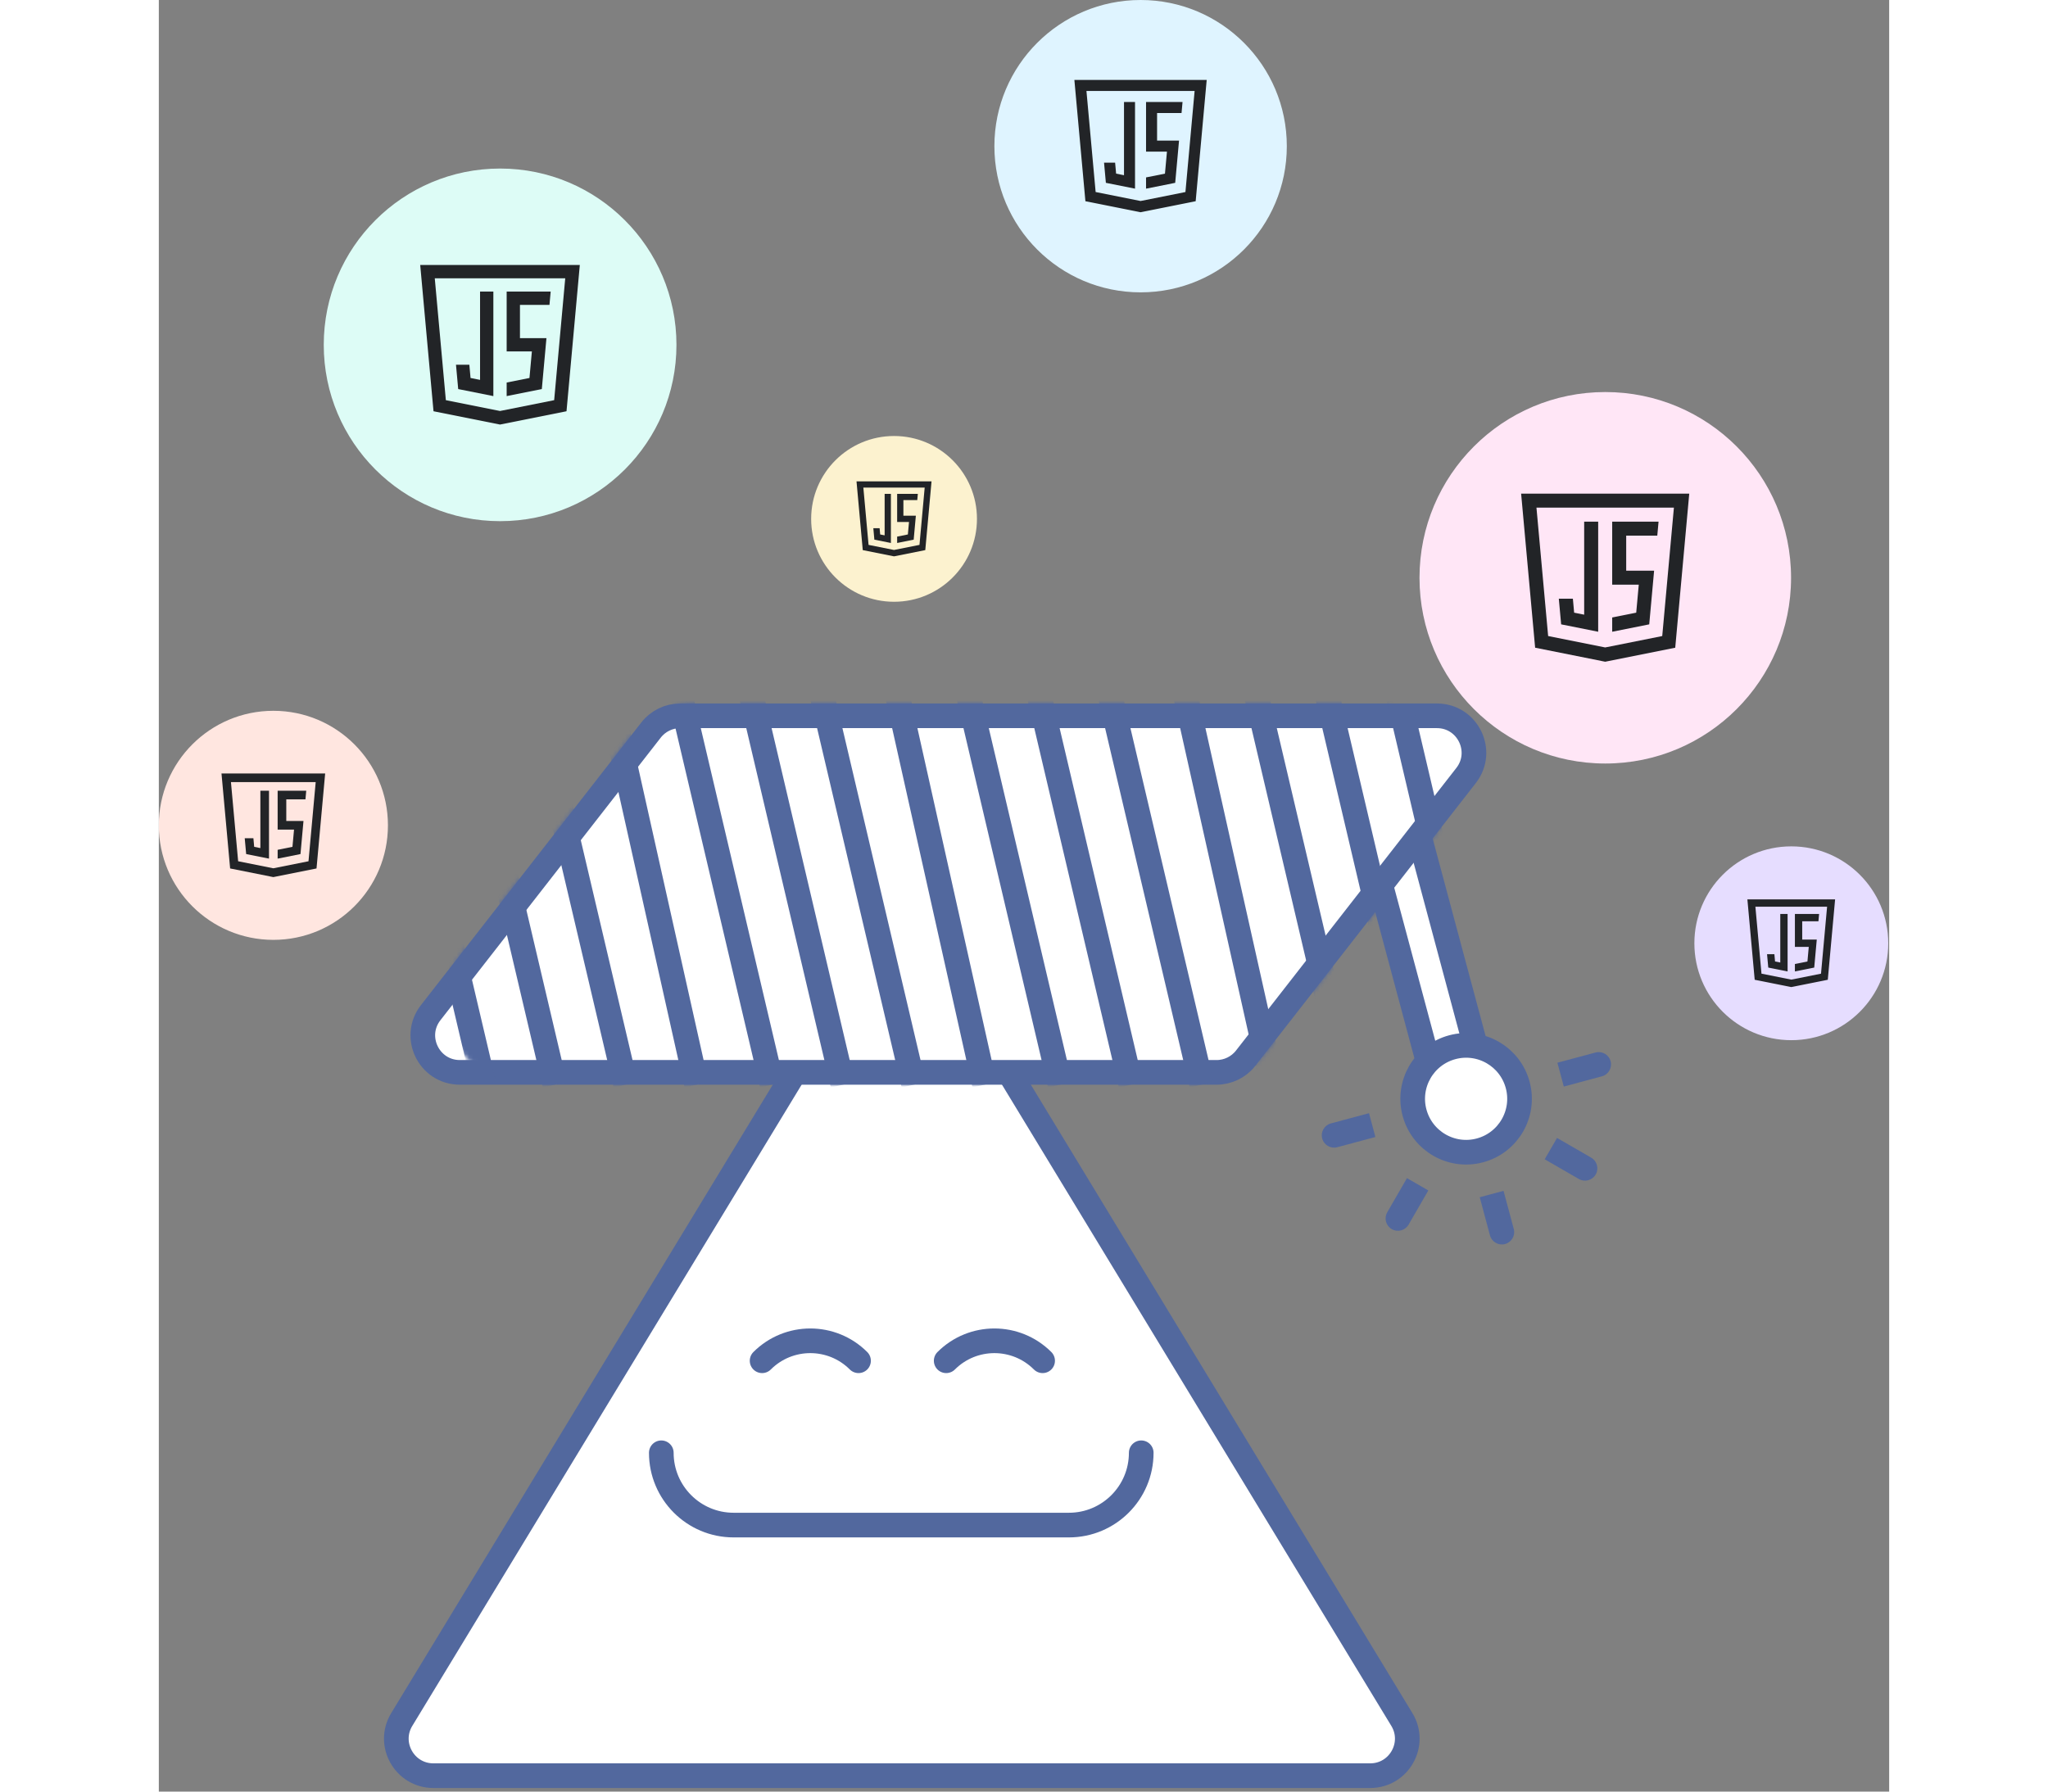 <svg width="400" height="350" viewBox="0 0 421 436" fill="none" xmlns="http://www.w3.org/2000/svg">
<rect x="0" y="0" width="421" height="436" fill="#808080" stroke="none"/>
<circle cx="238.87" cy="35.573" r="35.573" fill="#DFF4FF"/>
<g clip-path="url(#clip0_1315_10200)">
<path d="M222.758 19.459L225.441 48.969L238.854 51.652L252.268 48.969L254.951 19.459H222.758ZM249.778 46.731L238.854 48.915L227.93 46.731L225.694 22.142H252.012L249.778 46.731Z" fill="#222427"/>
<path d="M234.831 24.824V42.639L232.911 42.257L232.669 39.579H229.975L230.421 44.494L237.513 45.91V24.824H234.831Z" fill="#222427"/>
<path d="M248.831 27.507L249.074 24.824H240.195V36.896H245.283L244.796 42.257L240.195 43.175V45.91L247.287 44.494L248.221 34.214H242.878V27.507H248.831Z" fill="#222427"/>
</g>
<circle cx="83.034" cy="83.924" r="42.908" fill="#DDFCF6"/>
<g clip-path="url(#clip1_1315_10200)">
<path d="M63.596 64.487L66.832 100.082L83.011 103.318L99.191 100.082L102.427 64.487H63.596ZM96.188 97.383L83.011 100.018L69.835 97.383L67.138 67.723H98.882L96.188 97.383Z" fill="#222427"/>
<path d="M78.157 70.959V92.447L75.842 91.986L75.55 88.757H72.3L72.839 94.685L81.393 96.393V70.959H78.157Z" fill="#222427"/>
<path d="M95.045 74.195L95.338 70.959H84.629V85.521H90.766L90.178 91.986L84.629 93.094V96.393L93.183 94.685L94.31 82.285H87.865V74.195H95.045Z" fill="#222427"/>
</g>
<circle cx="351.928" cy="140.608" r="45.201" fill="#FFE6F6"/>
<g clip-path="url(#clip2_1315_10200)">
<path d="M331.452 120.131L334.861 157.628L351.905 161.037L368.949 157.628L372.358 120.131H331.452ZM365.785 154.785L351.905 157.56L338.025 154.785L335.183 123.54H368.624L365.785 154.785Z" fill="#222427"/>
<path d="M346.791 126.949V149.586L344.353 149.099L344.045 145.698H340.621L341.189 151.943L350.2 153.742V126.949H346.791Z" fill="#222427"/>
<path d="M364.582 130.358L364.891 126.949H353.609V142.289H360.075L359.455 149.099L353.609 150.267V153.742L362.621 151.943L363.808 138.88H357.018V130.358H364.582Z" fill="#222427"/>
</g>
<rect x="293.153" y="199.907" width="12.128" height="63.314" transform="rotate(-15 293.153 199.907)" fill="white" stroke="#52689E" stroke-width="6"/>
<circle cx="318.068" cy="267.404" r="12.996" transform="rotate(-15 318.068 267.404)" fill="white" stroke="#52689E" stroke-width="6"/>
<path d="M323.866 300.627C324.294 302.227 325.939 303.177 327.54 302.748C329.14 302.319 330.09 300.674 329.661 299.074L323.866 300.627ZM321.382 291.356L323.866 300.627L329.661 299.074L327.177 289.803L321.382 291.356Z" fill="#52689E"/>
<path d="M285.174 273.388C283.573 273.817 282.624 275.462 283.053 277.063C283.481 278.663 285.126 279.613 286.727 279.184L285.174 273.388ZM294.444 270.904L285.174 273.388L286.727 279.184L295.997 276.7L294.444 270.904Z" fill="#52689E"/>
<path d="M351.103 261.935C352.704 261.506 353.654 259.861 353.225 258.26C352.796 256.66 351.151 255.71 349.551 256.139L351.103 261.935ZM341.833 264.419L351.103 261.935L349.551 256.139L340.28 258.623L341.833 264.419Z" fill="#52689E"/>
<path d="M298.88 295.021C298.051 296.456 298.543 298.291 299.978 299.119C301.413 299.948 303.247 299.456 304.076 298.021L298.88 295.021ZM303.678 286.71L298.88 295.021L304.076 298.021L308.874 289.71L303.678 286.71Z" fill="#52689E"/>
<path d="M345.499 286.921C346.934 287.749 348.769 287.258 349.597 285.823C350.426 284.388 349.934 282.553 348.499 281.725L345.499 286.921ZM337.187 282.122L345.499 286.921L348.499 281.725L340.188 276.926L337.187 282.122Z" fill="#52689E"/>
<path d="M173.077 230.708C176.582 224.935 184.96 224.935 188.464 230.708L302.435 418.455C306.076 424.453 301.758 432.125 294.742 432.125H66.799C59.783 432.125 55.465 424.453 59.106 418.455L173.077 230.708Z" fill="white" stroke="#52689E" stroke-width="6" stroke-linejoin="round"/>
<path d="M215.03 331.153V331.153C208.552 324.675 198.048 324.675 191.57 331.153V331.153" stroke="#52689E" stroke-width="6" stroke-linecap="round"/>
<path d="M170.24 331.153V331.153C163.762 324.675 153.258 324.675 146.78 331.153V331.153" stroke="#52689E" stroke-width="6" stroke-linecap="round"/>
<path d="M122.255 353.547V353.547C122.255 363.265 130.133 371.142 139.85 371.142H221.428C231.145 371.142 239.023 363.265 239.023 353.547V353.547" stroke="#52689E" stroke-width="6" stroke-linecap="round" stroke-linejoin="round"/>
<path d="M119.757 177.664C121.462 175.476 124.081 174.197 126.855 174.197H310.959C318.453 174.197 322.664 182.82 318.057 188.73L264.445 257.505C262.74 259.693 260.121 260.972 257.347 260.972H73.243C65.749 260.972 61.538 252.349 66.145 246.438L119.757 177.664Z" fill="white" stroke="#52689E" stroke-width="6" stroke-linejoin="round"/>
<mask id="mask0_1315_10200" style="mask-type:alpha" maskUnits="userSpaceOnUse" x="69" y="171" width="246" height="93">
<path d="M117.355 180.745C120.576 176.613 125.523 174.197 130.762 174.197H294.579C308.734 174.197 316.689 190.485 307.987 201.649L266.848 254.423C263.626 258.556 258.68 260.972 253.44 260.972H89.623C75.468 260.972 67.513 244.684 76.216 233.52L117.355 180.745Z" fill="white" stroke="#222427" stroke-width="6" stroke-linejoin="round"/>
</mask>
<g mask="url(#mask0_1315_10200)">
<path d="M56.144 166.314L79.119 263.972" stroke="#52689E" stroke-width="6" stroke-linejoin="round"/>
<path d="M73.373 166.314L96.348 263.972" stroke="#52689E" stroke-width="6" stroke-linejoin="round"/>
<path d="M90.607 166.314L113.583 263.972" stroke="#52689E" stroke-width="6" stroke-linejoin="round"/>
<path d="M108.985 166.314L130.812 263.972" stroke="#52689E" stroke-width="6" stroke-linejoin="round"/>
<path d="M126.218 166.314L149.193 263.972" stroke="#52689E" stroke-width="6" stroke-linejoin="round"/>
<path d="M143.449 166.314L166.424 263.972" stroke="#52689E" stroke-width="6" stroke-linejoin="round"/>
<path d="M160.679 166.314L183.654 263.972" stroke="#52689E" stroke-width="6" stroke-linejoin="round"/>
<path d="M179.06 166.314L200.886 263.972" stroke="#52689E" stroke-width="6" stroke-linejoin="round"/>
<path d="M196.293 166.314L219.268 263.972" stroke="#52689E" stroke-width="6" stroke-linejoin="round"/>
<path d="M213.524 166.314L236.5 263.972" stroke="#52689E" stroke-width="6" stroke-linejoin="round"/>
<path d="M230.755 166.314L253.73 263.972" stroke="#52689E" stroke-width="6" stroke-linejoin="round"/>
<path d="M249.137 166.314L270.963 263.972" stroke="#52689E" stroke-width="6" stroke-linejoin="round"/>
<path d="M266.365 166.314L289.34 263.972" stroke="#52689E" stroke-width="6" stroke-linejoin="round"/>
<path d="M283.597 166.314L306.572 263.972" stroke="#52689E" stroke-width="6" stroke-linejoin="round"/>
<path d="M300.828 166.314L323.803 263.972" stroke="#52689E" stroke-width="6" stroke-linejoin="round"/>
</g>
<circle cx="397.188" cy="229.554" r="23.583" fill="#E6DDFF"/>
<g clip-path="url(#clip3_1315_10200)">
<path d="M386.503 218.871L388.282 238.435L397.174 240.213L406.066 238.435L407.845 218.871H386.503ZM404.416 236.951L397.174 238.399L389.932 236.951L388.45 220.65H405.897L404.416 236.951Z" fill="#222427"/>
<path d="M394.506 222.428V234.238L393.234 233.985L393.073 232.21H391.287L391.583 235.468L396.285 236.407V222.428H394.506Z" fill="#222427"/>
<path d="M403.788 224.206L403.95 222.428H398.063V230.431H401.437L401.114 233.985L398.063 234.594V236.407L402.765 235.468L403.384 228.653H399.842V224.206H403.788Z" fill="#222427"/>
</g>
<circle cx="178.885" cy="126.276" r="20.171" fill="#FCF2CF"/>
<g clip-path="url(#clip4_1315_10200)">
<path d="M169.749 117.139L171.27 133.872L178.876 135.393L186.482 133.872L188.003 117.139H169.749ZM185.07 132.603L178.876 133.841L172.682 132.603L171.414 118.66H186.337L185.07 132.603Z" fill="#222427"/>
<path d="M176.594 120.181V130.283L175.506 130.066L175.369 128.548H173.841L174.094 131.335L178.115 132.137V120.181H176.594Z" fill="#222427"/>
<path d="M184.533 121.702L184.671 120.181H179.637V127.026H182.522L182.245 130.066L179.637 130.587V132.137L183.658 131.335L184.188 125.505H181.158V121.702H184.533Z" fill="#222427"/>
</g>
<circle cx="27.872" cy="200.852" r="27.872" fill="#FFE6E0"/>
<g clip-path="url(#clip5_1315_10200)">
<path d="M15.246 188.227L17.348 211.348L27.858 213.45L38.367 211.348L40.47 188.227H15.246ZM36.417 209.595L27.858 211.306L19.299 209.595L17.547 190.329H38.167L36.417 209.595Z" fill="#222427"/>
<path d="M24.705 192.431V206.389L23.201 206.089L23.012 203.991H20.9L21.25 207.842L26.807 208.952V192.431H24.705Z" fill="#222427"/>
<path d="M35.675 194.533L35.866 192.431H28.909V201.889H32.896L32.514 206.089L28.909 206.809V208.952L34.466 207.842L35.198 199.788H31.011V194.533H35.675Z" fill="#222427"/>
</g>
<defs>
<clipPath id="clip0_1315_10200">
<rect width="32.193" height="32.193" fill="white" transform="translate(222.758 19.459)"/>
</clipPath>
<clipPath id="clip1_1315_10200">
<rect width="38.831" height="38.831" fill="white" transform="translate(63.596 64.487)"/>
</clipPath>
<clipPath id="clip2_1315_10200">
<rect width="40.906" height="40.906" fill="white" transform="translate(331.452 120.131)"/>
</clipPath>
<clipPath id="clip3_1315_10200">
<rect width="21.342" height="21.342" fill="white" transform="translate(386.503 218.871)"/>
</clipPath>
<clipPath id="clip4_1315_10200">
<rect width="18.254" height="18.254" fill="white" transform="translate(169.749 117.139)"/>
</clipPath>
<clipPath id="clip5_1315_10200">
<rect width="25.224" height="25.224" fill="white" transform="translate(15.246 188.227)"/>
</clipPath>
</defs>
</svg>
